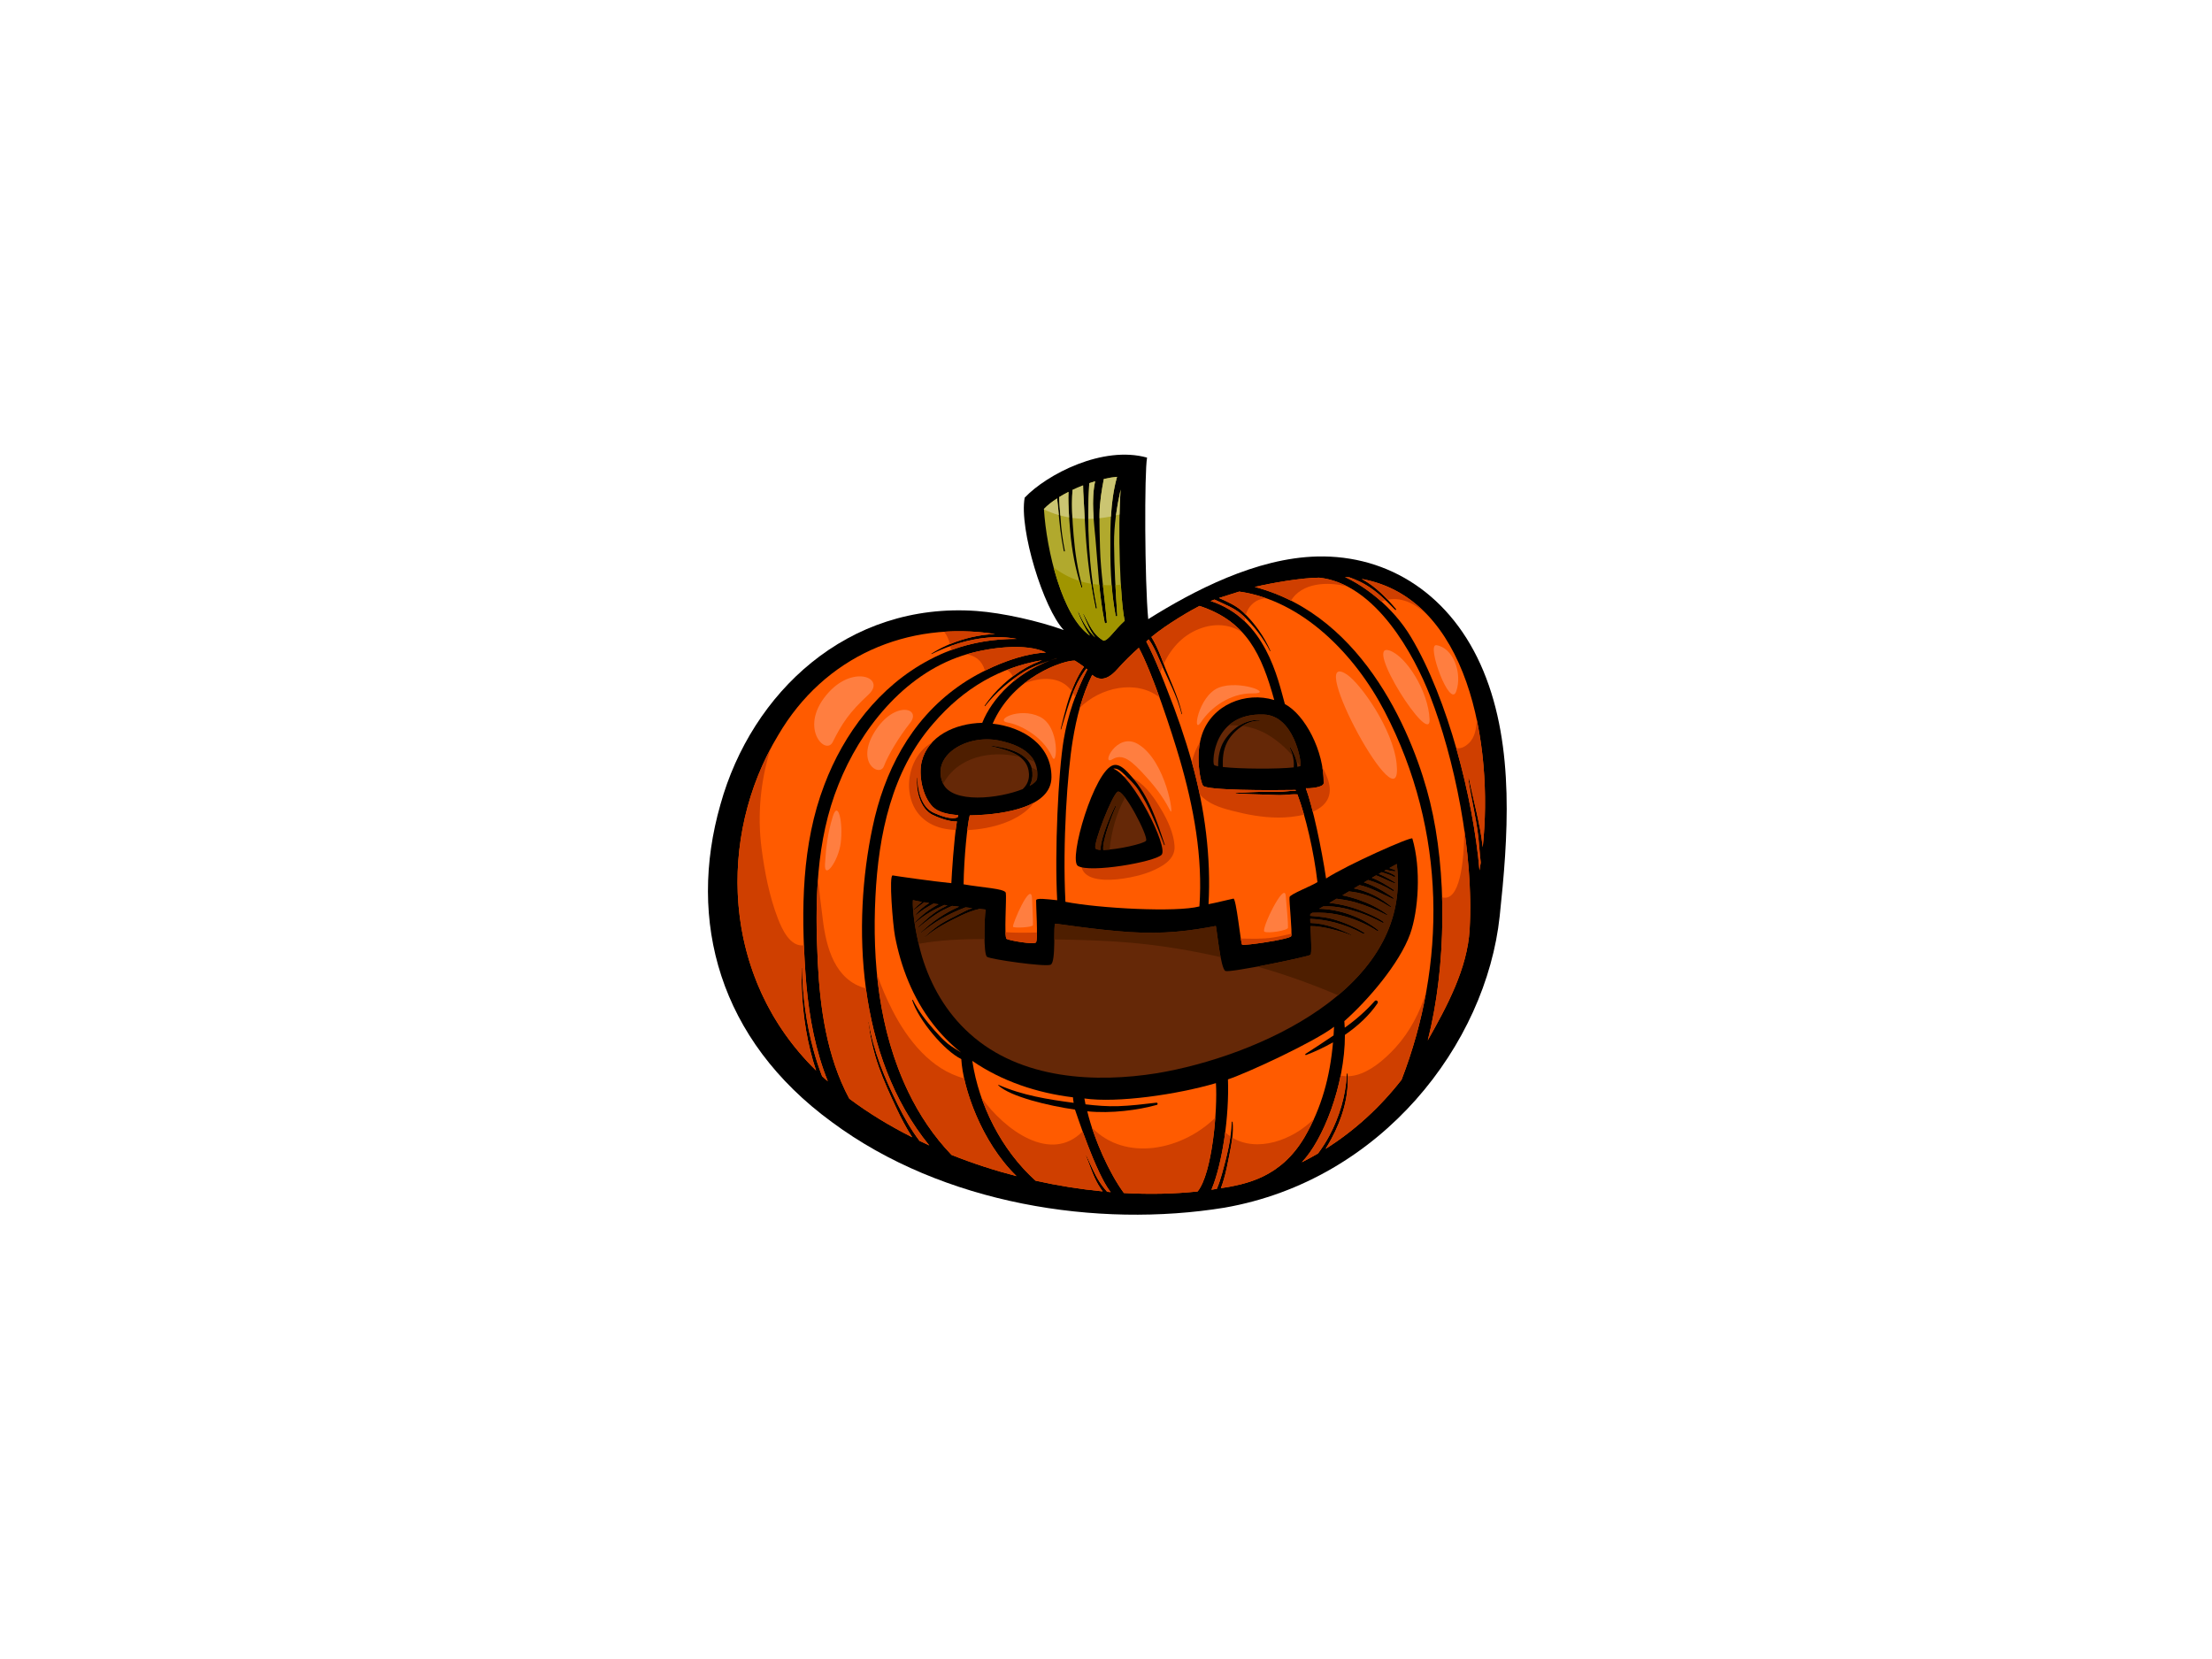 <?xml version="1.0" encoding="utf-8"?>
<!-- Generator: Adobe Illustrator 17.0.0, SVG Export Plug-In . SVG Version: 6.00 Build 0)  -->
<!DOCTYPE svg PUBLIC "-//W3C//DTD SVG 1.1//EN" "http://www.w3.org/Graphics/SVG/1.1/DTD/svg11.dtd">
<svg version="1.1" id="Layer_1" xmlns="http://www.w3.org/2000/svg" xmlns:xlink="http://www.w3.org/1999/xlink" x="0px" y="0px"
	 width="800px" height="600px" viewBox="0 0 800 600" enable-background="new 0 0 800 600" xml:space="preserve">
<g>
	<path d="M536.473,242.649c-11.337-27.32-34.149-42.015-60.108-41.386c-22.055,0.521-44.747,12.411-61.094,22.664
		c-1.299-13.646-1.402-53.281-0.417-58.422c-16.016-4.49-36.276,6.067-44.263,14.483c-2.085,11.358,6.792,40.107,14.133,47.881
		c-9.032-3.267-22.076-6.211-31.532-6.898c-46.617-3.331-81.383,29.525-92.626,69.962c-12.038,42.03-0.544,85.06,40.332,114.906
		c40.131,29.773,96.071,38.408,141.966,30.932c56.794-9.906,94.597-59.123,99.523-105.436
		C545.344,303.527,547.973,270.28,536.473,242.649z"/>
	<path fill="#FF5B00" d="M415.421,231.239c0.434,0.572,0.846,1.172,1.223,1.835c1.247,2.188,2.233,4.515,3.237,6.816
		c2.641,6.051,5.881,11.923,7.464,18.351c0.028,0.11,0.194,0.054,0.171-0.054c-1.503-6.625-4.644-12.643-7.005-18.986
		c-0.954-2.557-1.989-5.086-3.317-7.485c-0.223-0.406-0.484-0.867-0.776-1.338c5.614-4.691,14.884-10.003,17.393-11.235
		c17.099,5.585,22.502,17.647,27.04,34.038c-10.356-3.175-22.464,1.654-26.124,12.447c-2.533,7.414-0.66,16.992,0.347,18.517
		c1.144,1.735,24.226,1.722,33.503,1.553c0.041,0.088,0.078,0.19,0.116,0.279c-0.955-0.017-1.909,0.06-2.867,0.17
		c-2.598,0.294-5.138,0.245-7.746,0.23c-3.725-0.02-7.436,0.226-11.155,0.401c-0.122,0.006-0.13,0.205-0.005,0.211
		c3.738,0.182,7.463,0.338,11.205,0.411c2.139,0.041,4.266,0.258,6.403,0.097c1.584-0.119,3.123-0.297,4.693-0.2
		c2.949,7.683,6.01,20.83,7.254,31.732c-2.104,1.377-9.85,4.347-10.09,5.417c-0.236,1.068,1.082,13.075,0.585,14.145
		c-0.497,1.069-17.31,3.601-17.774,3.024c-0.461-0.58-2.106-16.796-3.109-16.624c-1.001,0.173-6.695,1.616-9.009,2.018
		c0.955-16.822-1.327-34.667-5.999-51.256c-2.488-8.846-5.494-17.555-8.894-26.103c-0.755-1.901-4.303-11.391-7.608-17.627
		C414.841,231.766,415.128,231.503,415.421,231.239z"/>
	<path fill="#652807" d="M466.404,270.349c1.118,2.205,1.733,4.743,1.485,7.189c-5.66,0.641-19.377,0.584-25.635-0.142
		c-0.065-3.03,0.018-5.933,1.535-8.914c2.015-3.956,6.921-7.974,11.663-7.785c0.207,0.009,0.217-0.3,0.011-0.308
		c-5.338-0.214-9.987,3.244-12.697,7.476c-1.648,2.575-2.261,6.023-2.201,9.282c-0.835-0.159-1.372-0.34-1.496-0.545
		c-0.784-1.293-0.091-18.937,18.029-18.18c10.931,0.457,13.528,16.843,13.313,18.438c-0.026,0.186-0.466,0.347-1.205,0.486
		c-0.057-2.499-1.439-5.301-2.561-7.101C466.56,270.106,466.324,270.196,466.404,270.349z"/>
	<path fill="#652807" d="M498.401,336.367c-5.521-4.468-13.737-7.565-21.323-7.693c0.461-0.267,0.96-0.555,1.474-0.851
		c5.114-0.333,10.159,1.247,13.35,2.308c2.548,0.848,5.41,2.166,8.277,3.677c0.181,0.095,0.47-0.247-0.111-0.633
		c-2.548-1.694-4.923-2.583-7.159-3.547c-4.962-2.138-10.292-2.911-12.131-3.087c0.887-0.51,1.777-1.025,2.621-1.513
		c2.187,0.289,4.359,0.635,6.535,1.233c4.002,1.105,7.878,2.72,11.523,4.654c0.199,0.107,0.352-0.161,0.176-0.287
		c-3.105-2.231-6.478-3.893-10.12-5.158c-1.886-0.652-3.945-1.254-6.038-1.653c0.774-0.455,1.438-0.85,1.912-1.144
		c0.161-0.101,0.326-0.194,0.486-0.293c1.141,0.127,2.282,0.292,3.42,0.534c4.284,0.917,7.868,2.855,11.608,5.171
		c0.104,0.067,0.192-0.266,0.091-0.349c-3.215-2.634-6.692-4.542-10.692-5.773c-0.854-0.264-1.734-0.482-2.631-0.668
		c0.667-0.406,1.343-0.799,2.013-1.201c0.422,0.091,0.848,0.188,1.275,0.311c3.785,1.073,7.198,3.087,10.762,4.662
		c0.22,0.098,0.434-0.216,0.228-0.356c-3.055-2.108-6.76-4.355-10.648-5.581c0.494-0.292,0.986-0.578,1.482-0.867
		c3.144,0.895,6.095,2.25,8.977,3.975c0.297,0.175,0.58-0.249,0.293-0.437c-2.504-1.636-5.099-3.303-7.911-4.334
		c0.509-0.294,1.022-0.579,1.531-0.869c0.241,0.085,0.481,0.157,0.72,0.251c2.012,0.773,3.899,1.822,5.917,2.58
		c0.233,0.086,0.396-0.205,0.179-0.337c-1.824-1.113-3.788-2.199-5.842-3.051c0.324-0.181,0.645-0.369,0.968-0.549
		c0.042-0.024,0.085-0.045,0.127-0.069c1.47,0.595,3.051,0.886,4.414,1.708c0.331,0.201,0.592-0.289,0.289-0.501
		c-1.144-0.794-2.496-1.213-3.818-1.686c0.233-0.13,0.469-0.255,0.703-0.382c1.011,0.283,2.031,0.497,3.056,0.577
		c0.306,0.023,0.364-0.395,0.095-0.496c-0.654-0.246-1.315-0.484-1.987-0.715c0.892-0.488,1.782-0.977,2.678-1.457
		c5.614,45.23-51.039,69.717-86.737,75.669c-21.838,3.509-49.206,2.479-67.802-14.376c-8.532-7.696-14.061-17.501-17.192-27.867
		c-1.669-5.532-3.573-15.323-3.27-20.361c0.879,0.216,1.989,0.43,3.25,0.639c-1.004,0.835-1.956,1.73-2.871,2.638
		c-0.103,0.103,0.073,0.255,0.184,0.173c1.183-0.886,2.344-1.798,3.529-2.672c0.582,0.091,1.187,0.184,1.814,0.273
		c-1.901,1.188-3.653,2.537-4.897,4.326c-0.07,0.099,0.057,0.213,0.147,0.123c1.848-1.798,4.077-2.999,6.276-4.236
		c0.6,0.08,1.21,0.161,1.834,0.24c-3.234,1.699-6.188,3.964-8.506,6.539c-0.078,0.086,0.055,0.231,0.145,0.151
		c3.21-2.866,6.7-4.777,10.455-6.431c0.381,0.046,0.766,0.091,1.149,0.136c-0.698,0.36-1.405,0.705-2.093,1.075
		c-3.262,1.752-5.798,4.208-8.452,6.694c-0.085,0.08,0.047,0.216,0.137,0.147c2.835-2.244,5.526-4.472,8.77-6.164
		c1.081-0.562,2.202-1.064,3.325-1.557c0.841,0.095,1.679,0.188,2.502,0.277c-5.169,2.274-9.896,5.498-13.875,9.396
		c-0.077,0.075,0.041,0.173,0.119,0.108c4.887-4.07,10.26-7.071,16.082-9.251c0.846,0.09,1.669,0.179,2.45,0.262
		c-1.764,0.632-3.422,1.48-5.097,2.363c-2.144,1.13-4.316,2.116-6.359,3.426c-2.132,1.366-4.025,3.015-5.87,4.722
		c-0.069,0.065,0.036,0.16,0.108,0.1c4.013-3.405,8.414-5.614,13.147-7.909c2.196-1.064,4.39-1.87,6.742-2.415
		c0.802,0.089,1.529,0.171,2.147,0.247c-0.478,2.994-0.825,16.17,0.509,17.093c1.337,0.924,20.904,3.702,22.992,2.863
		c2.088-0.843,0.88-14.793,1.692-14.83c0.812-0.037,14.333,2.178,26.836,3.013c12.501,0.834,22.114-0.467,31.221-2.205
		c0.235-0.043,1.671,15.608,3.495,16.285c1.826,0.674,29.993-5.166,30.764-5.846c0.494-0.437,0.183-6.195-0.01-10.391
		c4.074-0.117,11.28,1.889,14.55,3.254c0.132,0.056,0.215-0.132,0.09-0.195c-4.387-2.144-9.582-4.077-14.69-4.2
		c-0.023-0.546-0.039-1.042-0.052-1.48c5.593,0.224,12.089,1.593,19.131,5.384c0.439,0.236,0.577-0.251,0.363-0.387
		c-3.187-2.025-7.686-3.947-11.688-4.995c-3.303-0.866-7.344-1.024-7.818-1.085c0.005-0.381,0.026-0.622,0.07-0.666
		c0.052-0.051,0.302-0.211,0.691-0.45c3.144-0.127,6.232,0.013,9.433,0.707c4.926,1.068,10.094,3.25,14.247,5.998
		C498.45,336.931,498.549,336.49,498.401,336.367z"/>
	<path fill="#FF5B00" d="M383.781,263.754c1.597-5.179,2.941-10.41,5.207-15.369c0.945-2.07,2.096-4.055,3.4-5.932
		c0.16-0.23,0.324-0.449,0.491-0.66c0.147,0.115,0.282,0.223,0.394,0.319c-4.173,8.053-7.133,16.699-8.577,25.445
		c-1.946,11.707-3.311,40.49-2.346,58.025c-3.901-0.398-7.536-0.915-7.626,0.052c-0.088,0.966,0.776,14.359-0.06,15.214
		c-0.835,0.854-9.613-0.703-10.609-1.282c-0.996-0.581,0.052-15.135-0.297-16.673c-0.351-1.537-8.76-1.907-15.261-3.068
		c0.127-9.56,1.368-21.843,2.232-24.927c0.97-0.016,1.858-0.05,2.605-0.082c9.027-0.394,26.851-2.659,26.942-13.685
		c0.099-11.794-10.457-18.213-21.269-19.397c7.3-16.992,26.005-23.106,29.752-22.799c0.815,0.486,2.181,1.416,3.278,2.22
		c-1.267,1.725-2.267,3.657-3.156,5.575c-2.515,5.425-3.865,11.227-5.27,16.988C383.586,263.826,383.752,263.857,383.781,263.754z"
		/>
	<path fill="#652807" d="M361.257,267.814c11.673,2.386,14.462,7.946,13.826,13.677c-0.068,0.879-1.073,1.822-2.683,2.724
		c0.746-1.369,1.133-2.974,0.989-4.851c-0.556-7.249-9.075-8.85-15.116-9.738c-0.114-0.017-0.147,0.14-0.034,0.169
		c5.889,1.543,13.6,2.951,13.906,10.159c0.098,2.307-0.823,4.083-2.267,5.443c-8.698,3.472-25.555,5.356-28.851-2.103
		C336.594,273.251,349.594,265.446,361.257,267.814z"/>
	<path fill="#FF5B00" d="M411.866,234.284c5.019,9.268,12.006,30.717,14.767,40.175c5.102,17.429,8.429,35.666,7.153,53.364
		c-8.291,2.207-36.325,0.709-48.461-1.671c-1.089-21.459,0.729-46.809,2.652-58.443c1.335-8.129,3.394-16.318,7.03-23.641
		c3.482,3.021,6.825,0.561,9.172-2.134C406.343,239.449,409.421,236.461,411.866,234.284z"/>
	<path fill="#B1A92D" d="M377.551,184.079c1.257-1.325,2.892-2.615,4.765-3.825c0.127,1.338,0.321,2.677,0.43,3.984
		c0.422,5.03,0.96,10.06,1.994,15.033c0.052,0.243,0.43,0.226,0.381-0.02c-0.807-3.976-1.335-7.934-1.562-11.959
		c-0.129-2.299-0.497-4.973-0.483-7.516c1.061-0.655,2.183-1.285,3.356-1.88c-0.181,4.741,0.227,9.532,0.629,14.28
		c0.576,6.829,1.842,13.577,3.984,20.166c0.088,0.271,0.468,0.126,0.393-0.139c-1.699-6.096-2.641-12.307-3.149-18.55
		c-0.439-5.409-0.833-11.032-0.391-16.472c1.245-0.584,2.525-1.133,3.819-1.632c-0.007,1.518,0.096,3.047,0.181,4.534
		c0.249,4.316,0.44,8.632,0.727,12.948c0.602,9.005,1.708,18.057,3.622,26.941c0.07,0.322,0.535,0.181,0.469-0.135
		c-2.999-14.693-3.666-30.242-2.77-45.097c0.711-0.242,1.42-0.473,2.126-0.682c-1.47,6.784-0.437,14.568,0.161,21.258
		c0.888,9.904,1.262,19.951,3.283,29.783c0.108,0.524,0.825,0.405,0.784-0.104c-0.74-8.989-2.235-17.863-2.465-26.874
		c-0.104-4.056-0.241-8.113-0.178-12.164c0.067-4.433,0.753-8.519,1.555-12.724c1.671-0.379,3.286-0.65,4.779-0.781
		c-1.919,6.786-2.364,14.214-2.418,21.265c-0.075,9.507,0.08,19.514,1.925,28.958c0.072,0.368,0.598,0.358,0.574-0.024
		c-0.588-8.682-1.081-17.352-1.156-26.028c-0.06-6.709,0.976-13.162,2.367-19.579c-1.022,13.777-0.222,40,1.475,47.462
		c-3.961,3.604-5.723,6.982-7.656,7.224c-0.681-0.421-1.338-0.888-1.951-1.441c-2.414-2.175-3.71-5.425-5.219-8.2
		c-0.049-0.089-0.204-0.016-0.165,0.077c1.237,2.888,2.29,5.828,4.295,8.329c0.028,0.035,0.062,0.067,0.091,0.102
		c-0.245-0.236-0.497-0.462-0.732-0.705c-2.36-2.435-4.064-5.539-5.396-8.596c-0.047-0.112-0.227-0.054-0.183,0.06
		c1.045,2.744,2.448,5.867,4.372,8.549C384.182,223.007,378.487,199.193,377.551,184.079z"/>
	<path fill="#CBC572" d="M401.797,186.791c0.284-4.863,0.898-9.748,2.197-14.339c-1.493,0.131-3.109,0.402-4.779,0.781
		c-0.802,4.206-1.488,8.291-1.555,12.724c-0.008,0.487-0.005,0.976-0.008,1.464C399.036,187.272,400.418,187.063,401.797,186.791z"
		/>
	<path fill="#CBC572" d="M395.546,187.595c-0.329-4.559-0.403-9.247,0.528-13.537c-0.706,0.209-1.415,0.44-2.126,0.682
		c-0.258,4.263-0.368,8.586-0.35,12.925C394.246,187.659,394.897,187.634,395.546,187.595z"/>
	<path fill="#CBC572" d="M404.896,186.077c0.067-3.32,0.196-6.405,0.391-9.035c-0.672,3.101-1.257,6.213-1.681,9.356
		C404.037,186.298,404.467,186.189,404.896,186.077z"/>
	<path fill="#CBC572" d="M382.934,186.282c-0.062-0.681-0.129-1.363-0.187-2.044c-0.109-1.307-0.303-2.647-0.43-3.984
		c-1.873,1.21-3.508,2.5-4.765,3.825c0.003,0.05,0.008,0.102,0.011,0.152C379.32,185.079,381.113,185.76,382.934,186.282z"/>
	<path fill="#CBC572" d="M392.313,187.668c-0.137-2.528-0.267-5.057-0.414-7.585c-0.085-1.487-0.187-3.016-0.181-4.534
		c-1.294,0.499-2.574,1.047-3.819,1.632c-0.271,3.343-0.225,6.753-0.051,10.14C389.33,187.523,390.817,187.639,392.313,187.668z"/>
	<path fill="#CBC572" d="M386.67,187.137c-0.215-3.086-0.354-6.174-0.236-9.242c-1.174,0.595-2.295,1.226-3.356,1.88
		c-0.011,2.239,0.263,4.564,0.419,6.661C384.548,186.719,385.605,186.954,386.67,187.137z"/>
	<path fill="#A09500" d="M403.413,211.616c0.189,3.677,0.414,7.354,0.663,11.034c0.025,0.382-0.502,0.393-0.574,0.024
		c-0.706-3.609-1.161-7.302-1.454-11.017c-1.064,0.017-2.121-0.005-3.166-0.069c0.494,4.461,1.05,8.92,1.42,13.407
		c0.041,0.509-0.677,0.628-0.784,0.104c-0.924-4.501-1.496-9.046-1.94-13.604c-0.786-0.072-1.557-0.172-2.321-0.286
		c0.412,2.898,0.88,5.783,1.461,8.628c0.065,0.315-0.399,0.457-0.469,0.135c-0.632-2.939-1.17-5.896-1.638-8.864
		c-0.155-0.026-0.318-0.046-0.471-0.073c-1.125-0.2-2.181-0.47-3.208-0.772c0.163,0.647,0.329,1.294,0.509,1.94
		c0.075,0.264-0.305,0.409-0.393,0.139c-0.245-0.75-0.473-1.5-0.696-2.253c-3.55-1.118-6.573-2.81-9.3-4.884
		c2.813,10.617,7.231,20.618,13.168,24.697c-1.923-2.682-3.327-5.805-4.372-8.549c-0.044-0.114,0.135-0.172,0.183-0.06
		c1.332,3.057,3.035,6.161,5.396,8.596c0.235,0.243,0.487,0.469,0.732,0.705c-0.029-0.035-0.064-0.067-0.091-0.102
		c-2.005-2.5-3.058-5.441-4.295-8.329c-0.039-0.092,0.116-0.166,0.165-0.077c1.509,2.775,2.805,6.025,5.219,8.2
		c0.613,0.553,1.27,1.02,1.951,1.441c1.933-0.242,3.695-3.62,7.656-7.224c-0.582-2.559-1.058-7.326-1.392-13.041
		C404.72,211.531,404.066,211.583,403.413,211.616z"/>
	<path fill="#FF5B00" d="M298.505,390.302c-0.398-0.355-0.786-0.716-1.177-1.073c-1.213-3.06-2.212-6.205-3.079-9.357
		c-2.694-9.782-3.971-19.714-4.178-29.835c-0.002-0.117-0.181-0.103-0.184,0.01c-0.155,10.116,0.747,20.186,3.202,30.04
		c0.59,2.365,1.271,4.743,2.067,7.088c-34.447-33.647-35.769-84.794-13.748-121.242c16.705-28.617,46.907-41.512,78.49-36.627
		c-8.229,0.293-16.609,3.012-23.015,7.089c-0.091,0.059-0.005,0.185,0.091,0.138c9.101-4.528,20.456-7.419,30.781-5.469
		c-10.995-0.022-21.811,2.318-31.633,7.576c-18.167,9.57-30.995,26.675-38.002,45.25c-8.191,21.355-8.408,45.158-6.819,68.159
		c0.812,11.653,2.577,23.473,6.55,34.902c0.481,1.382,0.996,2.752,1.544,4.116C299.102,390.81,298.797,390.561,298.505,390.302z"/>
	<path fill="#FF5B00" d="M332.545,412.605c-3.034-4.031-5.549-8.445-7.824-13.053c-4.773-9.664-8.837-19.384-10.571-30.025
		c-0.011-0.08-0.155-0.058-0.145,0.022c0.742,5.604,1.932,11.071,3.842,16.42c1.772,4.963,4.01,9.841,6.253,14.625
		c1.671,3.557,3.559,7.245,5.806,10.705c-8.088-4.059-15.742-8.704-22.744-13.948c-8.239-15.335-10.581-33.144-11.388-49.175
		c-1.095-21.954-0.714-44.161,7.472-64.423c7.85-19.762,23.414-39.574,44.666-46.585c8.832-2.959,23.243-4.798,30.362-1.168
		c-10.193,0.4-23.638,6.402-32.018,12.505c-17.039,12.217-26.53,30.678-30.699,50.745c-7.373,34.827-5.774,82.735,20.515,115.004
		C334.885,413.719,333.712,413.165,332.545,412.605z"/>
	<path fill="#FF5B00" d="M344.136,417.694c-6.486-6.763-11.626-14.497-15.582-22.68c-10.814-22.388-13.096-47.548-11.944-70.697
		c1.1-22.427,5.886-45.466,20.921-62.636c11.306-13.171,24.471-20.352,39.303-22.902c-1.966,0.788-3.904,1.624-5.761,2.682
		c-5.816,3.312-11.238,8.331-14.951,13.751c-0.075,0.109,0.083,0.241,0.168,0.132c3.782-4.85,8.768-9.121,14.046-12.402
		c2.685-1.668,5.643-2.717,8.618-3.772c1.043-0.37,2.07-0.748,3.1-1.095c0.07-0.007,0.142-0.016,0.212-0.023
		c-14.281,4.275-23.657,14.816-27.017,23.37c-9.958,0.208-19.625,4.832-21.889,13.96c-1.187,4.764,0.14,12.549,4.033,16.454
		c1.963,1.972,5.609,2.716,9.135,2.964c-0.059,0.232-0.114,0.493-0.171,0.766c-2.259,1.13-6.739-0.788-8.568-1.574
		c-4.643-1.992-5.937-8.336-5.968-12.682c0-0.094-0.161-0.109-0.171-0.014c-0.427,4.499,1.055,10.984,5.459,13.324
		c1.18,0.625,6.126,2.754,8.973,2.444c-1.079,6.537-1.871,19.193-2.011,22.345c-6.392-0.621-19.762-2.525-21.209-2.8
		c-1.449-0.275,0.055,17.958,0.825,21.98c2.119,11.076,6.338,22.181,13.657,31.651c3.011,3.901,6.418,7.333,10.124,10.333
		c0,0.009,0,0.02,0,0.029c-1.536-1.07-3.228-1.965-4.682-3.14c-1.785-1.447-3.327-3.154-4.845-4.853
		c-2.975-3.335-5.762-6.962-7.766-10.933c-0.075-0.149-0.295-0.054-0.245,0.106c2.336,7.285,11.704,18.336,17.735,21.252
		c0.611,10.533,7.283,29.977,19.959,42.322C359.646,423.29,351.768,420.735,344.136,417.694z"/>
	<path fill="#FF5B00" d="M400.42,431.028c-0.572-0.649-1.13-1.306-1.648-1.989c-2.556-3.378-4.109-7.423-5.903-11.203
		c-0.037-0.078-0.176-0.017-0.143,0.063c1.464,3.551,2.492,7.2,4.466,10.546c0.484,0.822,1.022,1.634,1.593,2.436
		c-8.036-0.778-16.174-2.069-24.262-3.871c-12.367-11.142-20.464-27.364-22.883-43.326c10.76,7.414,23.525,11.607,36.414,13.178
		c0.02,0.522,0.109,1.196,0.254,1.991c-9.316-1.24-18.492-2.682-27.128-6.48c-0.137-0.062-0.197,0.113-0.09,0.212
		c4.515,4.111,18.216,7.362,27.692,8.715c0.062,0.008,7.507,23.154,12.907,29.843C401.266,431.108,400.842,431.066,400.42,431.028z"
		/>
	<path fill="#FF5B00" d="M406.477,431.473c-5.083-6.83-10.83-19.383-13.251-29.56c8.565,0.904,18.573-0.461,25.17-2.317
		c0.458-0.13,0.305-0.852-0.163-0.797c-4.604,0.546-9.182,1.107-13.818,1.262c-3.979,0.13-7.904-0.199-11.829-0.664
		c-0.156-0.73-0.292-1.439-0.404-2.12c11.95,1.713,33.609-1.431,47.572-5.545c0.626,9.498-1.286,32.569-6.616,39.177
		C424.618,431.804,415.654,431.985,406.477,431.473z"/>
	<path fill="#FF5B00" d="M441.565,429.726c0.416-1.126,0.769-2.239,1.077-3.287c0.836-2.831,1.376-5.737,1.956-8.626
		c0.8-3.986,1.58-7.963,1.185-12.044c-0.016-0.162-0.287-0.143-0.29,0.017c-0.209,6.375-1.884,12.684-3.575,18.831
		c-0.509,1.846-1.097,3.642-1.837,5.346c-0.673,0.106-1.325,0.214-1.946,0.322c4.049-9.669,6.445-26.654,5.973-39.913
		c7.101-2.35,31.471-13.669,38.372-19.028c-0.047,1.056-0.109,2.097-0.178,3.132c-3.355,2.279-6.773,4.527-10.162,6.688
		c-0.228,0.145-0.016,0.487,0.228,0.396c3.262-1.237,6.564-2.78,9.741-4.596c-1.108,12.535-4.111,23.621-10.263,34.238
		C463.167,425.961,450.595,428.292,441.565,429.726z"/>
	<path fill="#FF5B00" d="M479.422,415.496c0.76-1.223,1.465-2.452,2.114-3.66c3.819-7.085,6.463-15.438,5.815-23.489
		c-0.011-0.127-0.228-0.131-0.236-0.002c-0.393,7.826-2.619,15.408-6.323,22.366c-1.221,2.293-2.598,4.427-4.1,6.444
		c-1.922,1.121-3.881,2.196-5.889,3.198c7.567-7.781,15.633-27.826,15.605-46.082c4.642-3.186,8.786-7.008,11.782-11.402
		c0.461-0.674-0.455-1.448-1.021-0.811c-3.223,3.627-6.841,6.796-10.822,9.619c-0.036-0.794-0.08-1.583-0.15-2.365
		c8.369-7.396,19.949-20.775,23.819-31.578c2.97-8.361,4.017-23.485,0.783-34.48c-0.25-0.849-23.503,9.465-31.203,14.463
		c-1.61-10.788-4.833-26.01-7.329-32.652c0.983,0.145,6.437-0.206,6.458-1.814c0.139-11.655-6.732-24.725-14.037-28.623
		c-2.525-9.076-6.951-30.825-26.854-37.261c0.399-0.166,0.877-0.346,1.399-0.531c3.689,1.781,7.516,3.092,10.534,5.994
		c3.782,3.637,7.189,8.017,9.546,12.643c0.046,0.086,0.194,0.017,0.157-0.07c-2.228-5.174-5.772-10.091-9.883-14.042
		c-2.413-2.32-5.612-3.723-8.716-5.087c2.541-0.839,5.577-1.733,7.324-2.316c22.877,3.238,41.867,22.763,52.556,43.304
		c22.718,43.617,22.15,91.796,6.147,133.237C499.186,400.377,489.998,408.851,479.422,415.496z"/>
	<path fill="#FF5B00" d="M531.513,336.172c-0.825,14.203-8.265,27.913-15.137,40.073c6.876-27.046,6.934-61.16,0.823-86.176
		c-5.415-22.264-23.131-67.32-63.407-77.792c6.382-1.477,16.718-3.296,23.287-3.354c20.58,2.167,34.519,28.288,40.183,42.893
		C525.809,273.803,533.123,307.866,531.513,336.172z"/>
	<path fill="#FF5B00" d="M536.243,306.401c-0.003-0.016-0.005-0.03-0.006-0.043c-0.9-8.443-3.296-16.549-4.973-24.857
		c-0.029-0.147-0.261-0.12-0.238,0.03c1.146,8.064,3.329,15.987,3.912,24.129c0.15,2.106,0.38,4.2,0.593,6.299
		c-0.14,0.947-0.292,1.883-0.452,2.799c-2.251-25.878-11.332-61.814-24.751-84.301c-6.82-11.427-17.295-18.745-23.913-21.761
		c0.551,0.028,1.092,0.071,1.632,0.117c1.211,0.446,2.411,0.919,3.573,1.465c5.07,2.378,9.166,6.349,12.971,10.282
		c0.158,0.163,0.45-0.082,0.306-0.254c-3.433-4.072-7.308-8.123-12.076-10.723c-0.127-0.07-0.261-0.133-0.39-0.201
		C531.138,216.314,540.186,269.599,536.243,306.401z"/>
	<path fill="#CF3F00" d="M420.512,239.201c0.114,0.31,0.24,0.619,0.36,0.928c2.812-6.02,7.41-11.019,14.152-13.146
		c5.282-1.668,10.398-0.934,14.397,1.851c-3.792-4.176-8.762-7.454-15.61-9.691c-2.509,1.232-11.779,6.543-17.393,11.235
		c0.292,0.471,0.553,0.932,0.776,1.338C418.523,234.115,419.558,236.644,420.512,239.201z"/>
	<path fill="#CF3F00" d="M462.306,295.688c2.822,0.006,6.202-0.271,9.305-1.065c-0.779-2.739-1.586-5.238-2.388-7.325
		c-1.57-0.097-3.109,0.081-4.693,0.2c-2.137,0.161-4.264-0.056-6.403-0.097c-3.743-0.073-7.468-0.229-11.205-0.411
		c-0.126-0.007-0.117-0.205,0.005-0.211c3.718-0.175,7.43-0.421,11.155-0.401c2.608,0.016,5.148,0.064,7.746-0.23
		c0.958-0.109,1.912-0.187,2.867-0.17c-0.037-0.09-0.075-0.191-0.116-0.279c-9.277,0.169-32.359,0.182-33.503-1.553
		c-0.888-1.347-2.448-8.966-1.06-15.835c-1.384,2.269-2.456,4.783-2.967,7.341c0.01,0.034,0.02,0.068,0.031,0.103
		c1.066,3.788,2,7.642,2.807,11.533c2.967,3.366,7.185,4.761,11.502,5.881C450.898,294.599,456.592,295.677,462.306,295.688z"/>
	<path fill="#CF3F00" d="M460.606,339.032c-3.954,0.638-7.891,0.463-11.846,0.404c0.188,1.226,0.341,2.056,0.437,2.179
		c0.465,0.577,17.277-1.954,17.774-3.024c0.064-0.139,0.098-0.465,0.108-0.925C464.937,338.181,462.788,338.68,460.606,339.032z"/>
	<path fill="#CF3F00" d="M420.431,241.114c-0.184-0.407-0.37-0.815-0.549-1.224c-1.004-2.301-1.99-4.628-3.237-6.816
		c-0.377-0.663-0.789-1.262-1.223-1.835c-0.293,0.264-0.58,0.526-0.843,0.785c1.77,3.341,3.606,7.608,5.048,11.15
		C419.875,242.477,420.142,241.791,420.431,241.114z"/>
	<path fill="#CF3F00" d="M388.038,250.621c0.289,0.47,0.562,0.966,0.807,1.508c1.268-3.412,2.743-6.764,4.429-10.015
		c-0.112-0.096-0.248-0.204-0.394-0.319c-0.166,0.211-0.331,0.43-0.491,0.66c-1.304,1.877-2.455,3.862-3.4,5.932
		C388.65,249.124,388.339,249.872,388.038,250.621z"/>
	<path fill="#CF3F00" d="M387.563,249.899c0.408-1.066,0.836-2.126,1.319-3.167c0.888-1.918,1.889-3.849,3.156-5.575
		c-1.097-0.805-2.463-1.734-3.278-2.22c-2.375-0.194-10.768,2.2-18.453,8.308C376.669,244.675,383.7,244.562,387.563,249.899z"/>
	<path fill="#CF3F00" d="M373.963,290.273c-6.036,3.334-15.026,4.302-20.629,4.546c-0.747,0.032-1.635,0.066-2.605,0.082
		c-0.274,0.975-0.584,2.875-0.887,5.314C358.645,299.849,369.068,296.904,373.963,290.273z"/>
	<path fill="#CF3F00" d="M363.647,337.132c0.052,1.36,0.173,2.298,0.409,2.436c0.996,0.58,9.774,2.136,10.609,1.282
		c0.256-0.264,0.352-1.708,0.365-3.608C371.23,337.34,367.435,337.419,363.647,337.132z"/>
	<path fill="#CF3F00" d="M419.352,252.215c-2.512-6.98-5.202-13.716-7.485-17.931c-2.445,2.177-5.523,5.165-7.686,7.65
		c-2.347,2.695-5.691,5.155-9.172,2.134c-1.878,3.78-3.329,7.794-4.483,11.909C397.862,248.616,410.906,245.622,419.352,252.215z"/>
	<path fill="#CF3F00" d="M410.676,281.963c-3.966-2.448-6.885-1.009-9.296,2.694c-4.651,7.149-6.806,15.682-9.327,23.737
		c-0.064,0.205-0.197,0.326-0.352,0.386c-4.921,13.714,17.778,9.137,24.145,6.54c4.01-1.636,9.269-4.233,8.952-9.315
		c-0.289-4.578-2.398-9.111-4.69-13.009C417.73,288.952,414.756,284.483,410.676,281.963z"/>
	<path fill="#CF3F00" d="M291.3,352.049c-0.232-3.37-0.417-6.757-0.554-10.151c-4.999,0.625-7.93-5.846-9.422-9.728
		c-3.114-8.119-4.792-16.844-5.903-25.445c-1.555-12.015-0.377-24.439,3.306-36.03c-19.152,36.039-16.547,84.274,16.428,116.481
		c-0.796-2.345-1.477-4.722-2.067-7.088c-2.455-9.854-3.356-19.924-3.202-30.04c0.003-0.114,0.183-0.127,0.184-0.01
		c0.207,10.12,1.483,20.052,4.178,29.835c0.867,3.152,1.866,6.296,3.079,9.357c0.391,0.357,0.779,0.718,1.177,1.073
		c0.292,0.259,0.597,0.508,0.888,0.765c-0.548-1.364-1.063-2.735-1.544-4.116C293.877,375.522,292.112,363.701,291.3,352.049z"/>
	<path fill="#CF3F00" d="M344.012,235.11c7.598-2.786,15.619-4.062,23.742-4.046c-7.893-1.491-16.384-0.148-24.014,2.588
		C343.844,234.114,343.934,234.601,344.012,235.11z"/>
	<path fill="#CF3F00" d="M343.577,232.956c5.07-2.109,10.723-3.45,16.32-3.65c-6.237-0.965-12.42-1.235-18.454-0.828
		C342.351,229.595,343.077,231.064,343.577,232.956z"/>
	<path fill="#CF3F00" d="M297.571,332.506c-0.592-4.852-1.267-9.855-1.718-14.894c-0.766,10.096-0.589,20.356-0.08,30.565
		c0.807,16.031,3.149,33.84,11.388,49.175c7.003,5.244,14.656,9.889,22.744,13.948c-2.248-3.46-4.135-7.148-5.806-10.705
		c-2.243-4.784-4.481-9.662-6.253-14.625c-1.91-5.349-3.1-10.815-3.842-16.42c-0.01-0.08,0.134-0.102,0.145-0.022
		c1.734,10.641,5.798,20.361,10.571,30.025c2.276,4.608,4.791,9.022,7.824,13.053c1.167,0.56,2.341,1.113,3.526,1.65
		c-13.197-16.201-20.169-36.341-22.911-56.791C301.977,354.539,298.816,342.724,297.571,332.506z"/>
	<path fill="#CF3F00" d="M356.184,242.486c0.17-0.06,0.341-0.113,0.509-0.169c7.06-3.453,14.995-6.057,21.581-6.316
		c-6.665-3.4-19.729-2.003-28.613,0.619C352.684,237.197,355.177,238.844,356.184,242.486z"/>
	<path fill="#CF3F00" d="M366.568,245.496c0.068,0.265,0.126,0.544,0.165,0.839c3.606-2.964,7.917-5.568,12.901-7.404
		c-0.227,0.081-0.45,0.159-0.678,0.24c-2.975,1.055-5.934,2.104-8.618,3.772C369.057,243.736,367.8,244.591,366.568,245.496z"/>
	<path fill="#CF3F00" d="M337.079,268.543c-5.973,3.329-8.977,10.816-8.198,17.567c0.879,7.616,5.992,12.544,13.424,13.732
		c1.037,0.166,2.156,0.282,3.337,0.349c0.14-1.134,0.288-2.197,0.442-3.127c-2.848,0.31-7.793-1.819-8.973-2.444
		c-4.405-2.34-5.886-8.824-5.459-13.324c0.01-0.095,0.171-0.081,0.171,0.014c0.031,4.346,1.325,10.69,5.968,12.682
		c1.829,0.786,6.308,2.704,8.568,1.574c0.057-0.273,0.112-0.534,0.171-0.766c-3.526-0.247-7.172-0.991-9.135-2.964
		c-3.893-3.905-5.22-11.69-4.033-16.454C334.023,272.716,335.329,270.444,337.079,268.543z"/>
	<path fill="#CF3F00" d="M366.284,244.652c1.549-1.176,3.149-2.257,4.789-3.191c1.857-1.058,3.795-1.894,5.761-2.682
		c-4.369,0.751-8.589,1.916-12.666,3.506C365.089,242.777,365.824,243.546,366.284,244.652z"/>
	<path fill="#CF3F00" d="M322.826,365.529c-2.161-4.217-4.106-8.674-5.66-13.271c1.417,14.56,4.825,29.169,11.388,42.755
		c3.956,8.183,9.096,15.917,15.582,22.68c7.632,3.041,15.51,5.596,23.491,7.661c-10.234-9.967-16.549-24.555-18.927-35.351
		C336.763,386.917,328.222,376.049,322.826,365.529z"/>
	<path fill="#CF3F00" d="M392.869,417.836c1.793,3.78,3.347,7.824,5.903,11.203c0.518,0.683,1.076,1.34,1.648,1.989
		c0.422,0.038,0.846,0.08,1.27,0.114c-3.347-4.143-7.476-14.6-10.149-21.964c-11.481,11.721-28.106-0.401-36.571-12.206
		c3.948,11.317,10.631,22.001,19.553,30.038c8.088,1.803,16.226,3.093,24.262,3.871c-0.571-0.802-1.109-1.615-1.593-2.436
		c-1.974-3.346-3.003-6.995-4.466-10.546C392.693,417.819,392.832,417.758,392.869,417.836z"/>
	<path fill="#CF3F00" d="M394.908,407.823c2.866,8.764,7.436,18.097,11.569,23.65c9.177,0.513,18.141,0.331,26.66-0.564
		c3.602-4.466,5.642-16.453,6.395-26.685C427.473,416.053,407.03,420.27,394.908,407.823z"/>
	<path fill="#CF3F00" d="M445.012,411.015c-0.659-0.443-1.293-0.94-1.901-1.5c-1.025,7.913-2.748,15.45-4.977,20.77
		c0.621-0.108,1.273-0.216,1.946-0.322c0.74-1.703,1.329-3.5,1.837-5.346C443.146,420.156,444.355,415.611,445.012,411.015z"/>
	<path fill="#CF3F00" d="M445.679,411.447c-0.24,2.131-0.654,4.247-1.081,6.366c-0.58,2.889-1.12,5.795-1.956,8.626
		c-0.308,1.048-0.662,2.161-1.077,3.287c9.031-1.435,21.602-3.765,30.282-18.526c1.26-2.174,2.38-4.37,3.387-6.591
		C467.465,412.447,454.672,416.879,445.679,411.447z"/>
	<path fill="#CF3F00" d="M450.566,222.35c0.411-1.411,1.115-2.712,2.201-3.759c1.567-1.506,3.369-2.148,5.241-2.19
		c-3.179-1.13-6.453-1.967-9.815-2.442c-1.747,0.584-4.783,1.478-7.324,2.316c3.104,1.364,6.304,2.767,8.716,5.087
		C449.919,221.682,450.241,222.018,450.566,222.35z"/>
	<path fill="#CF3F00" d="M450.315,223.38c-0.184-0.183-0.364-0.372-0.549-0.549c-3.017-2.902-6.845-4.213-10.534-5.994
		c-0.522,0.186-0.999,0.365-1.399,0.531c5.016,1.622,9.045,4.217,12.314,7.336C450.18,224.259,450.233,223.816,450.315,223.38z"/>
	<path fill="#CF3F00" d="M480.194,281.708c-0.509-1.439-1.174-2.867-1.956-4.261c0.326,1.943,0.509,3.893,0.486,5.806
		c-0.021,1.608-5.475,1.959-6.458,1.814c0.791,2.107,1.655,5.08,2.52,8.497C479.379,291.599,482.419,288.006,480.194,281.708z"/>
	<path fill="#CF3F00" d="M504.845,378.709c-4.11,4.565-10.801,10.468-17.447,10.533c0.396,7.773-2.186,15.77-5.862,22.594
		c-0.649,1.208-1.355,2.436-2.114,3.66c10.576-6.644,19.765-15.119,27.473-24.995c3.937-10.198,6.934-20.806,8.887-31.653
		C513.515,366.158,509.922,373.075,504.845,378.709z"/>
	<path fill="#CF3F00" d="M487.044,389.237c-0.729-0.016-1.457-0.098-2.178-0.268c-2.696,13.363-8.514,25.678-14.064,31.386
		c2.008-1.003,3.968-2.077,5.889-3.198c1.501-2.017,2.879-4.15,4.1-6.444C484.354,404.021,486.532,396.745,487.044,389.237z"/>
	<path fill="#CF3F00" d="M487.406,212.159c-3.229-1.697-6.67-2.849-10.327-3.235c-6.569,0.058-16.906,1.877-23.287,3.354
		c4.67,1.213,9.021,2.91,13.099,4.962C470.799,210.801,479.997,210.187,487.406,212.159z"/>
	<path fill="#CF3F00" d="M529.591,300.141c-0.056,11.998-1.723,26.186-8.043,24.384c0.536,17.496-1.133,35.826-5.172,51.721
		c6.872-12.16,14.312-25.87,15.137-40.073C532.165,324.71,531.353,312.306,529.591,300.141z"/>
	<path fill="#CF3F00" d="M501.858,216.886c5.751-1.079,10.925,1.971,15.381,6.585c-6.398-7.167-14.563-12.256-24.808-14.091
		c0.129,0.068,0.263,0.131,0.39,0.201C496.238,211.445,499.191,214.059,501.858,216.886z"/>
	<path fill="#CF3F00" d="M501.081,217.074c-2.833-2.672-5.904-5.131-9.461-6.798c-1.162-0.546-2.362-1.02-3.573-1.465
		c-0.54-0.046-1.081-0.089-1.632-0.117c3.638,1.657,8.442,4.623,13.161,8.849C500.083,217.355,500.583,217.199,501.081,217.074z"/>
	<path fill="#CF3F00" d="M534.082,260.228c-0.103,3.173-0.632,6.506-2.928,8.626c-1.593,1.471-3.011,1.98-4.494,1.677
		c4.356,15.282,7.275,31.056,8.419,44.226c0.16-0.916,0.312-1.852,0.452-2.799c-0.214-2.099-0.443-4.193-0.593-6.299
		c-0.584-8.142-2.766-16.065-3.912-24.129c-0.023-0.151,0.209-0.177,0.238-0.03c1.677,8.309,4.073,16.414,4.973,24.857
		c0.002,0.013,0.003,0.028,0.006,0.043C537.758,292.256,537.35,275.676,534.082,260.228z"/>
	<path d="M409.137,280.733c-1.355-1.531-3.881-4.597-6.375-4.026c-6.944,1.589-16.519,34.302-12.91,36.478
		c4.362,2.637,27.703-1.435,30.246-4.038c2.607-2.675-10.317-28.494-17.453-31.153c1.06-0.197,2.225,0.443,3.149,1.306
		c2.153,2.013,4.458,4.082,6.031,6.548c1.994,3.124,3.397,5.864,4.77,8.917c1.599,3.56,3.061,7.193,4.437,10.838
		c0.051,0.133,0.254,0.055,0.21-0.077C418.316,296.663,415.619,288.044,409.137,280.733z"/>
	<path fill="#652807" d="M404.151,286.382c2.108-1.518,11.279,16.165,10.343,17.658c-0.707,1.131-10.494,3.281-15.481,3.361
		c-0.479-3.657,3.806-14.153,4.634-15.828c0.068-0.142-0.173-0.259-0.254-0.125c-0.908,1.521-5.386,11.384-5.387,15.936
		c-1.051-0.058-1.741-0.259-1.855-0.653C395.546,304.648,402.04,287.897,404.151,286.382z"/>
	<path fill="#4E1E00" d="M448.199,262.418c2.153-1.341,4.625-2.135,7.265-2.029c0.206,0.008,0.196,0.317-0.011,0.308
		c-2.093-0.084-4.215,0.653-6.109,1.841c3.298,0.472,6.484,1.561,9.247,3.23c3.42,2.067,6.434,4.679,8.965,7.681
		c-0.267-1.074-0.657-2.121-1.152-3.1c-0.08-0.153,0.156-0.243,0.243-0.104c0.784,1.26,1.687,3.013,2.186,4.807
		c0.486,0.648,0.955,1.31,1.399,1.989c0.099-0.058,0.173-0.117,0.181-0.18c0.215-1.595-2.381-17.981-13.313-18.438
		c-5.88-0.245-9.914,1.45-12.667,3.892C445.689,262.259,446.947,262.294,448.199,262.418z"/>
	<path fill="#4E1E00" d="M421.567,342.424c6.683,0.987,13.318,2.232,19.882,3.728c-0.932-4.798-1.583-11.285-1.734-11.259
		c-9.107,1.738-18.72,3.038-31.221,2.205c-12.503-0.835-26.024-3.05-26.836-3.013c-0.352,0.015-0.324,2.639-0.351,5.676
		C394.755,339.931,408.154,340.442,421.567,342.424z"/>
	<path fill="#4E1E00" d="M493.356,337.316c0.214,0.136,0.075,0.623-0.363,0.387c-7.042-3.792-13.538-5.16-19.131-5.384
		c0.013,0.439,0.029,0.934,0.052,1.48c5.109,0.123,10.304,2.055,14.69,4.2c0.126,0.063,0.042,0.251-0.09,0.195
		c-3.27-1.364-10.477-3.37-14.55-3.254c0.192,4.196,0.504,9.954,0.01,10.391c-0.46,0.406-10.657,2.645-19.206,4.245
		c9.945,2.845,19.691,6.303,29.165,10.381c14.309-12.013,23.684-27.779,21.238-47.484c-0.897,0.479-1.787,0.968-2.678,1.457
		c0.672,0.231,1.333,0.469,1.987,0.715c0.269,0.1,0.212,0.519-0.095,0.496c-1.025-0.08-2.046-0.294-3.056-0.577
		c-0.233,0.127-0.47,0.253-0.703,0.382c1.322,0.473,2.673,0.892,3.818,1.686c0.303,0.212,0.042,0.703-0.289,0.501
		c-1.363-0.822-2.944-1.113-4.414-1.708c-0.042,0.025-0.085,0.046-0.127,0.069c-0.323,0.179-0.644,0.368-0.968,0.549
		c2.054,0.852,4.018,1.937,5.842,3.051c0.217,0.131,0.054,0.423-0.179,0.337c-2.018-0.758-3.906-1.807-5.917-2.58
		c-0.24-0.094-0.479-0.166-0.72-0.251c-0.509,0.29-1.022,0.575-1.531,0.869c2.812,1.031,5.407,2.698,7.911,4.334
		c0.287,0.188,0.003,0.612-0.293,0.437c-2.882-1.725-5.833-3.08-8.977-3.975c-0.495,0.289-0.988,0.576-1.482,0.867
		c3.888,1.225,7.593,3.473,10.648,5.581c0.205,0.14-0.008,0.454-0.228,0.356c-3.563-1.575-6.977-3.589-10.762-4.662
		c-0.427-0.123-0.853-0.22-1.275-0.311c-0.67,0.403-1.346,0.796-2.013,1.201c0.897,0.187,1.777,0.404,2.631,0.668
		c4,1.231,7.477,3.139,10.692,5.773c0.101,0.082,0.013,0.416-0.091,0.349c-3.739-2.316-7.324-4.254-11.608-5.171
		c-1.138-0.242-2.279-0.407-3.42-0.534c-0.16,0.099-0.324,0.192-0.486,0.293c-0.474,0.294-1.138,0.69-1.912,1.144
		c2.093,0.399,4.152,1.001,6.038,1.653c3.642,1.265,7.014,2.927,10.12,5.158c0.176,0.126,0.023,0.394-0.176,0.287
		c-3.645-1.934-7.521-3.549-11.523-4.654c-2.176-0.598-4.347-0.944-6.535-1.233c-0.844,0.488-1.734,1.003-2.621,1.513
		c1.839,0.175,7.169,0.949,12.131,3.087c2.236,0.964,4.612,1.853,7.159,3.547c0.58,0.386,0.292,0.729,0.111,0.633
		c-2.867-1.511-5.73-2.829-8.277-3.677c-3.192-1.061-8.237-2.642-13.35-2.308c-0.513,0.296-1.012,0.584-1.474,0.851
		c7.586,0.128,15.802,3.225,21.323,7.693c0.148,0.123,0.049,0.564-0.109,0.458c-4.153-2.747-9.321-4.93-14.247-5.998
		c-3.201-0.694-6.289-0.835-9.433-0.707c-0.39,0.239-0.639,0.398-0.691,0.45c-0.044,0.044-0.065,0.285-0.07,0.666
		c0.474,0.06,4.515,0.219,7.818,1.085C485.67,333.369,490.169,335.291,493.356,337.316z"/>
	<path fill="#4E1E00" d="M356.057,339.605c-0.085-4.12,0.14-8.974,0.408-10.648c-0.618-0.076-1.345-0.158-2.147-0.247
		c-2.352,0.545-4.546,1.351-6.742,2.415c-4.732,2.295-9.133,4.504-13.147,7.909c-0.072,0.059-0.176-0.035-0.108-0.1
		c1.845-1.707,3.738-3.356,5.87-4.722c2.042-1.31,4.215-2.296,6.359-3.426c1.676-0.883,3.334-1.731,5.097-2.363
		c-0.781-0.082-1.604-0.171-2.45-0.262c-5.823,2.179-11.196,5.18-16.082,9.251c-0.078,0.065-0.196-0.033-0.119-0.108
		c3.979-3.897,8.706-7.122,13.875-9.396c-0.823-0.089-1.661-0.182-2.502-0.277c-1.123,0.493-2.245,0.994-3.325,1.557
		c-3.244,1.692-5.935,3.92-8.77,6.164c-0.09,0.069-0.222-0.067-0.137-0.147c2.654-2.486,5.19-4.941,8.452-6.694
		c0.688-0.37,1.395-0.716,2.093-1.075c-0.383-0.045-0.768-0.09-1.149-0.136c-3.756,1.654-7.246,3.565-10.455,6.431
		c-0.09,0.08-0.223-0.065-0.145-0.151c2.318-2.575,5.272-4.841,8.506-6.539c-0.624-0.078-1.234-0.16-1.834-0.24
		c-2.199,1.236-4.427,2.438-6.276,4.236c-0.09,0.09-0.217-0.024-0.147-0.123c1.244-1.789,2.996-3.138,4.897-4.326
		c-0.628-0.089-1.232-0.182-1.814-0.273c-1.185,0.874-2.346,1.786-3.529,2.672c-0.111,0.082-0.287-0.069-0.184-0.173
		c0.914-0.908,1.866-1.803,2.871-2.638c-1.262-0.209-2.372-0.423-3.25-0.639c-0.231,3.841,0.82,10.439,2.073,15.811
		C340.051,339.909,348.193,339.624,356.057,339.605z"/>
	<path fill="#4E1E00" d="M341.111,283.455c5.174-9.635,17.017-12.274,27.718-9.718c-2.851-2.124-7.045-3.012-10.589-3.942
		c-0.113-0.029-0.08-0.186,0.034-0.169c4.297,0.631,9.831,1.635,12.878,4.762c1.022,0.323,2.028,0.685,3.011,1.1
		c-1.63-3.33-5.451-6.15-12.905-7.674c-11.663-2.368-24.663,5.437-20.229,15.48C341.052,283.35,341.085,283.4,341.111,283.455z"/>
	<path fill="#4E1E00" d="M373.055,277.625c0.158,0.544,0.285,1.113,0.334,1.739c0.144,1.877-0.243,3.482-0.989,4.851
		c1.61-0.902,2.615-1.845,2.683-2.724c0.109-0.99,0.107-1.975-0.015-2.94C374.412,278.219,373.74,277.912,373.055,277.625z"/>
	<path fill="#4E1E00" d="M406.896,288.435c-1.188-1.553-2.201-2.444-2.745-2.052c-2.111,1.515-8.605,18.266-8,20.349
		c0.114,0.394,0.804,0.595,1.855,0.653c0.002-4.552,4.479-14.415,5.387-15.936c0.082-0.134,0.323-0.017,0.254,0.125
		c-0.828,1.675-5.114,12.171-4.634,15.828c0.683-0.011,1.461-0.063,2.287-0.145C401.965,300.714,403.726,294.129,406.896,288.435z"
		/>
	<path fill="#FF7E40" d="M314.128,251.182c-6.993,6.48-9.59,10.439-12.958,17.175c-2.629,5.26-12.856-5.656-1.338-18.101
		C308.977,240.376,320.456,245.32,314.128,251.182z"/>
	<path fill="#FF7E40" d="M329.144,261.467c-3.894,4.913-7.921,11.518-9.461,15.632c-1.544,4.114-10.39-1.233-3.291-12.547
		C323.488,253.24,333.462,256.016,329.144,261.467z"/>
	<path fill="#FF7E40" d="M364.626,261.364c3.276,0.505,12.275,4.25,15.941,12.445c1.747,3.908,2.983-11.004-4.525-14.604
		C368.534,255.605,359.278,260.541,364.626,261.364z"/>
	<path fill="#FF7E40" d="M402.267,274.631c3.811-2.325,6.993,0.514,12.134,6.171c5.145,5.657,7.303,9.462,8.846,12.444
		c1.542,2.983-1.438-18.132-11.725-24.168C403.809,264.553,398.05,277.202,402.267,274.631z"/>
	<path fill="#FF7E40" d="M434.456,261.057c3.275-5.009,10.286-10.387,18.513-10.284c8.227,0.103-4.835-5.039-12.239-2.057
		C433.326,251.696,430.959,266.404,434.456,261.057z"/>
	<path fill="#FF7E40" d="M465.002,323.893c0.251,2.579,0.926,10.594,0.822,11.623c-0.101,1.029-7.198,2.159-8.535,1.439
		C455.952,336.235,464.487,318.647,465.002,323.893z"/>
	<path fill="#FF7E40" d="M373.263,325.127c0.093,3.215,0.412,8.642,0.311,9.464c-0.104,0.821-6.687,1.13-7.2,0.616
		C365.859,334.694,373.059,317.826,373.263,325.127z"/>
	<path fill="#FF7E40" d="M487.116,243.943c4.931,3.267,16.65,19.705,17.985,32.184C507.749,300.926,471.405,233.531,487.116,243.943
		z"/>
	<path fill="#FF7E40" d="M502.448,235.235c6.046,1.934,14.201,14.766,14.578,24.988
		C517.404,270.447,492.984,232.206,502.448,235.235z"/>
	<path fill="#FF7E40" d="M519.488,233.342c6.064,0.911,9.464,10.034,7.194,16.66C524.409,256.627,515.701,232.773,519.488,233.342z"
		/>
	<path fill="#FF7E40" d="M301.213,295.246c-1.893,6.058-2.461,11.169-2.84,17.228c-0.378,6.057,4.835-0.99,5.681-7.573
		C304.998,297.518,303.107,289.189,301.213,295.246z"/>
</g>
</svg>
